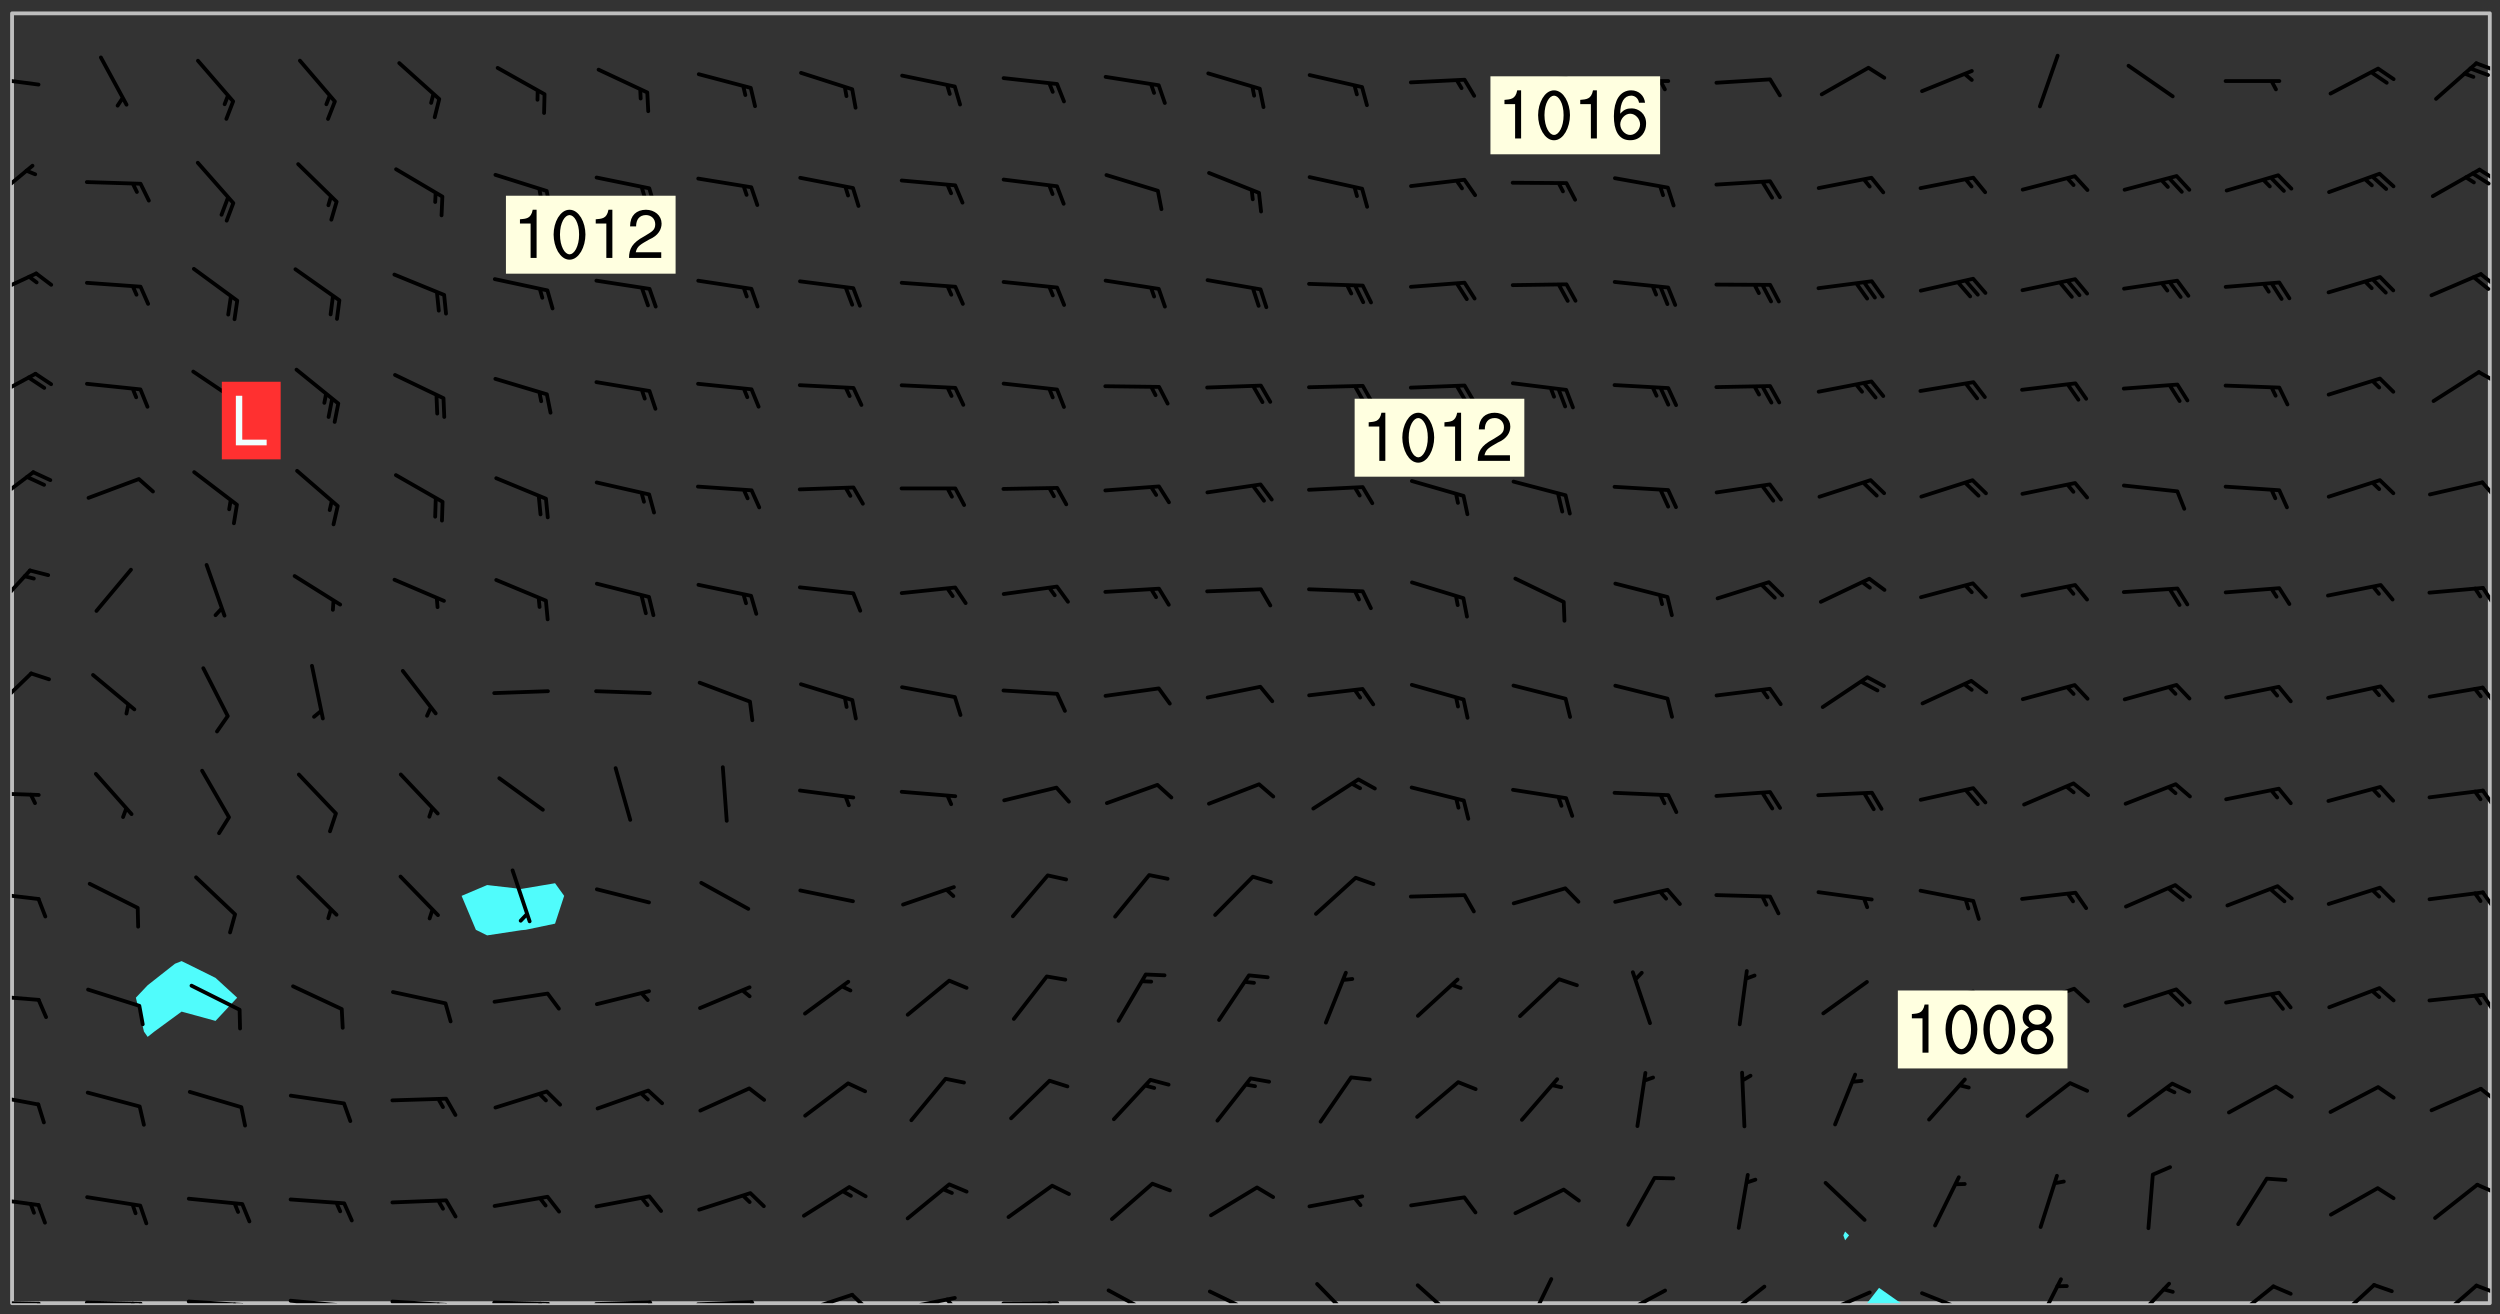<svg xmlns="http://www.w3.org/2000/svg" role="img" xmlns:xlink="http://www.w3.org/1999/xlink" viewBox="142.45 309.95 326.84 171.84"><rect x="142.45" y="309.95" width="326.84" height="171.84" fill="#333333" stroke="none"/><defs><clipPath id="a"><path d="M144 311.672h1v168.656h-1zm0 0"/></clipPath><clipPath id="b"><path d="M144 311.672h324v168.656H144zm0 0"/></clipPath><clipPath id="c"><path d="M386 478h5v2.328h-5zm0 0"/></clipPath><clipPath id="d"><path d="M467 311.672h1v168.656h-1zm0 0"/></clipPath><clipPath id="e"><path d="M144 480h4v.328h-4zm0 0"/></clipPath><clipPath id="f"><path d="M147 480h2v.328h-2zm0 0"/></clipPath><clipPath id="g"><path d="M153 480h9v.328h-9zm0 0"/></clipPath><clipPath id="h"><path d="M160 480h3v.328h-3zm0 0"/></clipPath><clipPath id="i"><path d="M159 480h2v.328h-2zm0 0"/></clipPath><clipPath id="j"><path d="M166 479h9v1.328h-9zm0 0"/></clipPath><clipPath id="k"><path d="M173 480h3v.328h-3zm0 0"/></clipPath><clipPath id="l"><path d="M172 480h2v.328h-2zm0 0"/></clipPath><clipPath id="m"><path d="M180 479h8v1.328h-8zm0 0"/></clipPath><clipPath id="n"><path d="M187 480h2v.328h-2zm0 0"/></clipPath><clipPath id="o"><path d="M186 480h2v.328h-2zm0 0"/></clipPath><clipPath id="p"><path d="M193 479h9v1.328h-9zm0 0"/></clipPath><clipPath id="q"><path d="M200 480h3v.328h-3zm0 0"/></clipPath><clipPath id="r"><path d="M199 480h2v.328h-2zm0 0"/></clipPath><clipPath id="s"><path d="M206 479h9v1.328h-9zm0 0"/></clipPath><clipPath id="t"><path d="M213 480h3v.328h-3zm0 0"/></clipPath><clipPath id="u"><path d="M212 480h2v.328h-2zm0 0"/></clipPath><clipPath id="v"><path d="M220 479h8v1.328h-8zm0 0"/></clipPath><clipPath id="w"><path d="M227 479h2v1.328h-2zm0 0"/></clipPath><clipPath id="x"><path d="M233 479h8v1.328h-8zm0 0"/></clipPath><clipPath id="y"><path d="M240 479h3v1.328h-3zm0 0"/></clipPath><clipPath id="z"><path d="M246 478h9v2.328h-9zm0 0"/></clipPath><clipPath id="A"><path d="M253 478h3v2.328h-3zm0 0"/></clipPath><clipPath id="B"><path d="M260 479h8v1.328h-8zm0 0"/></clipPath><clipPath id="C"><path d="M266 479h2v1.328h-2zm0 0"/></clipPath><clipPath id="D"><path d="M273 480h8v.328h-8zm0 0"/></clipPath><clipPath id="E"><path d="M279 480h2v.328h-2zm0 0"/></clipPath><clipPath id="F"><path d="M287 478h7v2.328h-7zm0 0"/></clipPath><clipPath id="G"><path d="M300 478h8v2.328h-8zm0 0"/></clipPath><clipPath id="H"><path d="M314 477h6v3.328h-6zm0 0"/></clipPath><clipPath id="I"><path d="M327 477h7v3.328h-7zm0 0"/></clipPath><clipPath id="J"><path d="M341 476h5v4.328h-5zm0 0"/></clipPath><clipPath id="K"><path d="M353 478h8v2.328h-8zm0 0"/></clipPath><clipPath id="L"><path d="M367 477h7v3.328h-7zm0 0"/></clipPath><clipPath id="M"><path d="M380 478h8v2.328h-8zm0 0"/></clipPath><clipPath id="N"><path d="M393 478h8v2.328h-8zm0 0"/></clipPath><clipPath id="O"><path d="M408 476h5v4.328h-5zm0 0"/></clipPath><clipPath id="P"><path d="M420 477h7v3.328h-7zm0 0"/></clipPath><clipPath id="Q"><path d="M433 477h7v3.328h-7zm0 0"/></clipPath><clipPath id="R"><path d="M447 477h7v3.328h-7zm0 0"/></clipPath><clipPath id="S"><path d="M460 477h7v3.328h-7zm0 0"/></clipPath><clipPath id="T"><path d="M465 477h3v3h-3zm0 0"/></clipPath><clipPath id="U"><path d="M144 466h4v2h-4zm0 0"/></clipPath><clipPath id="V"><path d="M466 464h2v3h-2zm0 0"/></clipPath><clipPath id="W"><path d="M144 452h4v3h-4zm0 0"/></clipPath><clipPath id="X"><path d="M466 452h2v3h-2zm0 0"/></clipPath><clipPath id="Y"><path d="M144 439h4v2h-4zm0 0"/></clipPath><clipPath id="Z"><path d="M466 439h2v4h-2zm0 0"/></clipPath><clipPath id="aa"><path d="M144 426h4v2h-4zm0 0"/></clipPath><clipPath id="ab"><path d="M466 426h2v3h-2zm0 0"/></clipPath><clipPath id="ac"><path d="M144 413h4v2h-4zm0 0"/></clipPath><clipPath id="ad"><path d="M466 413h2v3h-2zm0 0"/></clipPath><clipPath id="ae"><path d="M144 397h3v7h-3zm0 0"/></clipPath><clipPath id="af"><path d="M466 399h2v4h-2zm0 0"/></clipPath><clipPath id="ag"><path d="M144 384h3v6h-3zm0 0"/></clipPath><clipPath id="ah"><path d="M466 386h2v4h-2zm0 0"/></clipPath><clipPath id="ai"><path d="M144 371h4v6h-4zm0 0"/></clipPath><clipPath id="aj"><path d="M466 372h2v4h-2zm0 0"/></clipPath><clipPath id="ak"><path d="M144 358h4v5h-4zm0 0"/></clipPath><clipPath id="al"><path d="M466 358h2v3h-2zm0 0"/></clipPath><clipPath id="am"><path d="M144 345h4v4h-4zm0 0"/></clipPath><clipPath id="an"><path d="M466 345h2v3h-2zm0 0"/></clipPath><clipPath id="ao"><path d="M465 345h3v3h-3zm0 0"/></clipPath><clipPath id="ap"><path d="M144 331h3v6h-3zm0 0"/></clipPath><clipPath id="aq"><path d="M466 331h2v3h-2zm0 0"/></clipPath><clipPath id="ar"><path d="M465 332h3v3h-3zm0 0"/></clipPath><clipPath id="as"><path d="M144 319h4v3h-4zm0 0"/></clipPath><clipPath id="at"><path d="M465 317h3v3h-3zm0 0"/></clipPath><g id="au" clip-path="url(#clip1)"><path fill="#fff" fill-opacity="0" fill-rule="evenodd" d="M0 0h1000v1000H0zm0 0"/><path fill="#d3d3d3" fill-opacity="0" fill-rule="evenodd" d="M162.152 355.867l-.234.293.059.234.117.172.176.234.293.348.113.059.117-.172.059-.234.176-.176.465-.176h.699l.234.293.289.816.059.176.176.23.352.234.699.699.172.176.234.348.234.41.289.582.41.465.23.234.234.176.117.23.176.293.172 1.164v.234l.059.289.059.117.117.117.348.41.117.172.176.176.176.234.117.172.172.352.059.234.234.406.234-.059-.176.176-.059.93h-.582l-.234-.113-.348.113-.117.117-.059.293-.059.176-.117.172-.465.293-.059.234-.059.113v.645l.059.172v.41l.059.059v.406l.059.406.117.176.059.059.23.641-.059.293v.699l-.059.582v.234l-.059.23-.055.352v1.922l.055.117h.426l-.367.117-.023.352.891 1.168 1.742.539 1.34.359v.539l.09.809.535.715 1.52.27.891-.086.09 1.164.535.18 1.16-.18 2.055-.984 1.16-.363 1.879-.176 1.695-.18-.18.719-1.516.086-1.25.09-.805.27-1.074.809.27.719.535.898-.18.625-.266.809.266 1.078.625.898.805.18 1.25-.18-.266.723.098.504.055.293v.172l.059.293v.406l.176.117.352.117h.406l.293-.176.113-.117.059-.117.117-.23.059-.176.352-.465.23-.176.176-.059.176.059.059.176.117.988.055.469.059.172.117.234.176.059.816.059h.289l.117.234.059.406.059.352v1.105l.117.293.117.348.289.699.176.352.582.754.352.176.172.059.469.234.641.465.348.234.293.176.293.055.23.062.816.348.293.176.113.172.352.352.117.176.523.641v.289l.059.352v.348l.059.352.059.289.117.059.172.059h.176l.582.234.176.117.176.289.176.234.113.234.293.23.117.117v.41l.059.055.289.234.234.117.059.117.117.172.059.117.23.234.059.176.234.059.117.059-.117.113-.059.117v.117l-.117.293-.117.289v.582l.176.117.117.059.059.117.117.117.113.059.176.348.059.352.059.406v.176l-.059.176-.117.699v.172l.117.176.293.293h.406l.176.117.117.172.117.293v.234h-.527l-.23-.234h-.234l-.176.059-.059.699.059.348.117.176.176.41.117.23.289.469.176.055h.523l.234.059.758.641.059.293v.234l.059.059.23.348v.352l-.117.172v.293l.293.289.293.176.172.059.293.176.293.117.582.406.289.234.293.176.219.16.016.012.23.176.641.523.176.234.117.176.176.176.113.172v.641l.117.176.469.117.582.117.234.059.23.113.293.117.113.059.586.352.289.172.176.062.176.055.176.059.699.352.289.176.234.055.289.176.234.117.641.406.293.117.172.059.234.059.41.059.23.059.234.117.059.172-.41.176.469.059.059.293.113.234.176.055.234.059.176.059.406.117.641.234.117.172.059.234v.176l-.059.117-.059.406.234.234.117.059.348.117.641.23.176.117.289.117.176.176.234.465.582 1.105.176.176.348.176.176.117.352.117 1.047.523.234.059.465.113.293.059.465.176.758.582.234.234.348.465.176.176.289.234.816.699.293.176.289.289.293.176.293.289.695.641.176.176.293.234.289.234.469.289.641.582.348.234.234.293.348.348.352.465.934.992.348.406.117.176.234.059.113.117.645.176.23.113.234.059.293.176.23.117.934.699.406.406.234.176.406.176.234.117.816.348.348.234.234.117.293.289.23.117.758.352.352.172.23.059.293.117.234.059.871.176h.816l.469.23.172.059.875.699.465.117.293.059.176.059.23.059.469.059.348.059.352.059.406.059h.293l.172.059v.23l.176.176h.293l.348.059.352.059.699.117h.641l.465-.234.293-.176.172-.117.41-.172.289-.176.934-.465.469-.293.523-.293.465-.172.465-.176 1.051-.465.289-.117.41-.117.289-.117.527-.176 1.516-.699.582-.348.289-.059.293-.059.348-.117.875-.23.352-.117h.113l.234-.059.875-.234.234-.059h.812l.352-.059.816-.117.172-.059.352-.055.293-.059.23-.059.816-.176.176-.059h.348l.234-.059.465-.117.758-.172.234-.059h.348l.41-.117.289-.059 1.285-.059h.289l.41-.059.23-.059h.176l.875-.117h.406l.41-.117h.348l.352-.113.871-.059h1.75l1.047.289.41.117.289.117.352.117.289.117 1.051.172.289.059h.293l.293.059.172.059.41.059.172.059.117.059h.117l.117.059.352.059h.113l.41.066 1.922.395 1.926.395 1.52.449 1.695.719 2.145.805 1.605-.719 1.43-.805 1.16-1.078 1.25-.449 3.035-.719 1.875-.359 2.145-1.348 2.234-1.254 2.5-1.258 1.695-.449 1.785-.18 1.16-.27.625.539 1.34-.27.715-.988.984-1.344.445-.18.805-.359 1.875-.539 1.785-.449 1.25-.27 1.16-.09 1.699-.09 1.961-.27 1.25-.09h.539l.625-.09h.891l2.145-.18 2.41-.18 2.59-.09 1.695.18 1.609.09 1.43.359 1.16.719 1.875.988 1.16 1.527.266.715.629.09.355.898.535.539.535 1.527 1.074.359h.535l-.805.535.09 1.707.715 2.695.891.805.895.988.715 1.258 1.785.539 1.52-.18.355 1.344 1.609-.805.98-.539.27.27.316-.215.219-.145.801.449.449-.359h.355l.535-.27.539-.719.535-.27.625-.988 1.16.449.84.371 1.395.617 1.695-.18h1.605l1.785.09.18-1.707.535-1.344.805.27.492.848.402.406-.09.539v.359l.715.449.711-.27h1.43l.359.988.445 1.258.715 1.344 1.25.629 1.695.629.715-.18.18-.539.98-.09.449.359.086 1.258-.266.629-.535.18v.539l.715.984.266.539.984.988.801 1.078-.266.359-.09.898-.625 2.332-.355 2.066-.09 1.793-.18.719-.09.539v1.438l-.98 1.883-.359 1.707-.535.898-.805 1.168-.266.539 2.055 1.254.086.359-.355.539-.09-.18v.809l.09 1.438-.445.715-1.074.094-.266.715.535.898.805.719 1.16.809 1.34.27.445.359-.355.449-1.789-.09-1.25-.449-.715-.719-.625-.09-.176 3.59-.188 1.309h89.359V311.703h-55.27v49.082l.762.125 3.289.543 2.023 2.836v2.754l2.352.332 2.348.332h4.051l-1.379 4.16-2.023.707-2.023.703-.543.344-2.594 1.617-.188.117-2.023-2.078-.73-2.742-2.672-2.078-1.375-3.5-.066-.082-1.957-2.672 2.75-1.418v-49.082H294.422v91.414l.117.031.133.012.074.074.105.047.09.059.086.059.09.059.297.297.059.09.031.117.027.117.016.137-.031.117-.059.09-.059.086-.043.105-.047.102-.027.121v.145l.176.27.148.148.074.086.074.074.043.105.062.09.059.086.043.105.059.09.047.102.043.105.059.086.117.18.074.074.062.086.059.09.043.105.059.09.059.086.062.09.059.09.043.102.117.18.074.074.059.086.074.074.09.059.105.047h.148l.133-.016.133.016.102-.047.074-.074.047-.102-.016-.133v-.148l-.047-.105-.027-.117-.047-.102-.027-.121-.043-.102-.062-.09-.043-.102-.043-.105-.031-.117-.016-.133-.012-.137.086-.059.059-.086.121-.031.043.105.016.133v.117l.059.102.059.09.09.059.148.148.059.09.043.105-.012.102.086.059.105.047.086.059.09.059.074.074-.117.027-.105.047-.086.059-.074.074-.059.09-.062.086-.027.121-.047.102-.043.105-.031.117-.012.133-.016.133v.148l.027.117.047.105.043.102.059.09.074.074.09.059.074.074.09.059.059.09.043.105.047.102.117.031.133.016h.148l.117-.031.105.043.043.105.047.102.027.121L299.5 410l.027.117.031.121.027.117.105.043.102.047.133-.016.148.148.062.086.074.074.07.074.09.062.105.043.102.043.117.031.137.016.117-.031.074-.074.027-.117-.012-.133-.031-.121-.027-.117.043-.105h.117l.09.062.117.027h.148l.133.016h.148l.133.016.133-.016h.148l.133-.016.133-.012.137.012.117-.027.133-.016.191-.059-.059.176-.016.133-.027.121-.016.133-.059.086-.133.016-.105.047-.105.043-.117.031-.117.027-.266.031h-.148l-.133.016-.074.074.059.086.148.148.117.18.074.07.09.062.09.059.086.059.09.059.102.043.105.062.105.043.086.059.105.047.102.043.18.117.059.09-.043.102-.047.105.016.133.223.223.059.09.043.102.031.121.043.102.016.133.031.117.012.137.031.117.148.148.102.043.105.043.117.031.133.016.137.016h.117l.117-.031.09-.059.043-.105.047-.102.043-.105.031-.117.012-.133v-.148l-.012-.133-.016-.133-.031-.117-.043-.105-.047-.105-.043-.102-.043-.105-.016-.133.016-.133.027-.117.031-.117.027-.121.047-.102.09-.059.086-.062.074-.074.09-.059.223-.223.059-.086.074-.074.117-.18.059-.086v-.148l-.074-.074-.102-.047-.105-.043-.102-.043-.059-.09-.047-.105-.027-.117.09-.059.117-.031.102-.043.18-.117.148-.148.012-.133-.012-.105-.09-.059-.133.016h-.148l-.133.016-.133-.016-.121-.031-.086-.059-.074-.074-.059-.09-.062-.086-.117-.18-.059-.086.031-.121.086-.059.121-.031.059-.086v-.121l-.031-.117-.059-.09-.059-.086-.047-.105-.027-.117-.016-.133.059-.09.074-.074.09-.059.117-.18.074-.074.059-.086.148-.148.121-.031.133-.016.133.016.074.074.043.105.016.133-.031.117-.117.031-.133.012-.148.148-.043.105-.047.102-.027.121-.031.117v.148l.031.117.043.105.059.09.074.07.074.074.117.031.121.027.117-.027.133-.016h.117l.09.059.074.074.047.105.059.086.102.047.133.016.105.043.086.059-.012.105-.074.074-.18.117-.059.09-.09.059-.07.074-.074.074-.062.09-.027.117-.016.133.016.133-.016.133v.148l.016.133.027.117.031.121.074.074.09.059.086.059.09.059.117.031v.086l-.102.047-.09.059-.266.031-.117.027h-.148l-.105.043-.102.047-.059.09-.062.234-.012.133-.031.121-.016.133v.293l-.012.133.012.137.016.133.133.016.133.012.121.031.086.059.074.074.047.105.043.102.016.133v.445l-.016.133v.445l.031.266.027.117.016.133.031.117.086.211.031.266v.148l-.031.117-.027.117-.031.121-.027.117-.031.117-.031.121-.012.133-.016.133.09.059.117-.031.102.016.047.105-.031.266v.441l-.043.105-.047.105-.043.102-.043.105-.059.086-.031.121-.043.117-.031.117-.016.133.016.133.059.09.105.047.086.059.059.086-.012.137-.031.117-.043.102v.445l-.016.133v.148l-.031.117-.043.105-.027.117-.047.105-.043.102-.031.121-.027.117-.031.133-.031.117-.027.117-.043.105-.031.117-.031.121-.012.133-.016.133v.297l.027.117v.148l.047.398.027.117.059.09.121.031h.148l.133-.016.059.09v.117l-.059.09-.09.059-.102.043-.105.047-.09.059-.086.059-.137.016-.117-.031-.133-.016-.102.047-.062.086-.012.137-.016.133-.031.117-.027.117-.016.133-.031.121v.297l.016.133.031.117v.148l.012.133v.148l-.027.117-.047.102-.027.121-.031.117-.059.09-.074.074-.102.043-.105.047-.117.027-.121.031-.102-.047.059-.086.105-.047.027-.117.031-.117.027-.121.031-.117v-.148l.016-.133-.031-.117-.043-.105-.105.016-.074.074-.102.043-.09.062-.074.074-.043.102-.016.133-.031.117L304.25 426l-.031.117-.027.117-.031.121-.027.117-.031.117-.043.105-.09.059h-.09l-.117-.031-.031-.086.016-.137-.031-.117v-.148l-.012-.133v-.148l-.062-.234-.027-.121-.043-.102-.047-.105-.059-.086-.059-.09-.043-.105-.062-.086-.148-.148-.07-.074-.105-.047-.105-.043-.102-.043-.297-.297-.09-.074-.086-.059-.105-.043-.09-.062-.086-.059-.105-.043-.09-.059-.086-.062-.074-.07-.105-.047-.086-.059-.105-.043-.09-.062-.102-.043-.105-.043-.086-.059-.105-.047-.105-.043-.102-.047-.09-.059-.102-.043-.105-.043-.09-.062-.117-.027-.133-.016-.133.016H299.75l-.133.016-.117-.031-.09-.059-.074-.074-.09-.059-.102-.047h-.148l-.121-.027-.102-.043-.074-.074-.117-.18-.09-.059-.102-.043-.09-.062-.105-.043-.09-.059-.086-.059-.105-.047-.059-.086-.059-.09-.043-.105-.047-.102-.074-.074-.086-.059-.074-.074-.09-.059-.223-.223-.043-.105-.031-.266.105-.043h.145l.105.043.074.074.09.059.086.059.105.047.09.059.148.148.07.074.148.148.062.086.074.074.086.059.074.074.09.062.09.059.086.059.27.176.102.047.105.043.102.043.047-.074.059-.086.074-.074.07-.074.105.043.074.074.059.09.043.102.047.105.043.105.121.027.117-.027.074-.09.043-.105.059-.09.074-.074.105-.043.117-.027.133.012.09.059.148.148.059.09.043.105.047.102.043.105.043.102.105.047.105.043.133.016.086-.059.059-.09.074-.074.105-.043.117.027.105.047.102.043.105.043.102.047.18.117v.117l-.016.133.016.133.016.137.059.086.102.047.121.027.117.031h.148l.117-.031.059-.09.18-.117.059-.09.074-.074.059-.086.117-.18.18-.117.117.031.09.059.043.074-.016.133v.117l.09.059h.148l.133-.016.133-.012.266-.031.105-.043.117-.031.121-.027.074-.074.07-.074.062-.09-.016-.105-.047-.102-.102-.043-.105-.016-.117.027-.266.031h-.148l-.074-.074-.09-.059-.117-.031-.117-.027-.133-.016h-.148l-.133.016h-.297l-.105-.047-.148-.148-.043-.102-.059-.09.223-.223.086-.059.105-.043.117-.031.133-.016.133.016.137.016.102.043.133-.012.09-.062.102-.043.062-.09-.047-.102-.09-.059-.117-.031-.102-.043-.059-.09-.062-.09v-.117l.016-.133.105-.047.074-.07v-.121l-.09-.059-.031-.117.09-.059.074-.074.043-.105.059-.09.047-.102.016-.133v-.148l-.047-.105-.043-.102-.09-.059-.133-.016-.102-.043-.137-.016-.117-.031h-.445l-.133-.016-.133-.012-.133-.016-.117-.031h-.148l-.133-.016-.133-.012-.266-.031-.121-.043-.086-.059-.074-.074v-.148l.012-.133.105-.047.102-.043.133-.016h.152l.133-.016h.293l.121.031.102.043.09.059.234.062.121-.047.09-.059.102-.043.133-.016.105.043.102.047.133.012.121-.027h.145l.121-.031.117-.027.105-.047.074-.074.086-.059.148-.148.059-.086.047-.105.027-.117.016-.105-.102-.043-.09-.059-.117-.031-.105-.043-.09-.062-.074-.086-.074-.074-.102-.043-.105-.047-.102-.043-.059-.09-.047-.102-.086-.211-.062-.086-.059-.09-.074-.074-.086-.059h-.27l-.117.031-.09.059-.102.043-.133.016-.105-.016-.027-.117-.062-.09-.117-.031-.102-.043-.148-.148-.031-.117-.016-.105.074-.074.18-.117.117-.027.117-.031.137.016.102.043.105.043.102.047.105.043.117.031.133.016.117.027.133.016.105-.016.09-.059-.074-.074-.105-.043-.074-.074-.074-.09-.148-.148-.086-.059-.09-.059-.074-.074-.09-.059-.102-.047-.121-.027-.102-.047-.105-.043-.117-.031-.102-.043-.121-.031h-.148l-.117.031-.105.043-.086.062-.18.117-.086.059-.09.059-.105.047-.086.059-.105.043-.102.043-.105.047-.074.074-.059.09-.059.086-.047.105-.059.086-.074.074-.133-.012-.117-.031h-.117l-.074.074-.09.059-.074.074-.09.059-.086.059-.105.047-.102.043-.137.016-.102-.043-.148-.148-.105-.047h-.086l-.105.047-.102.043-.121.031-.117-.031-.074-.074v-.117l.031-.121.074-.07.059-.09.074-.074.117-.031.105-.043h.293l.133-.016.137-.016.102-.043.09-.059.102-.047.09-.059.133-.012.09.059.133.012.09-.059.086-.059.105-.043.09-.059.086-.062.09-.059.148-.148.059-.086.059-.09.105-.043.133-.016.117.027.121.031.059-.059.059-.09.031-.266.027-.117.105.012.133.016.102-.043.09-.059.059-.09.074-.074.059-.09.047-.102.012-.133-.012-.133-.047-.105-.148-.148-.059-.09-.059-.086-.043-.105v-.445l.016-.133v-.148l.012-.133-.059-.059-.09.059-.102-.043-.18-.117-.086-.059-.062-.09-.059-.09-.074-.074-.086-.059-.121.031-.102.012-.105.047-.086.059-.105.043-.148.148-.09.059-.086.059-.09.062-.105.043-.133.016v-.121l.105-.043.117-.031.074-.07.043-.105v-.148l-.027-.117-.148-.148-.133-.016h-.148l-.117.031-.105.043-.102.043-.09.062-.117.027-.074-.074.012-.133-.043-.102-.043-.105-.09-.059-.117.027-.121.031-.117.031-.102.043-.121.031-.102.043-.105.043-.09.059-.102.016v-.117l.016-.133-.059-.09-.074.043-.148.148-.059.09-.074.074-.047.105-.043.102-.074.074-.059.09-.074.074-.059.086-.074.074-.09.062-.074.07-.074.074-.102.016-.133.016-.105-.043v-.121l.148-.148.043-.102.059-.09.047-.102.043-.105.059-.09.031-.117.043-.102.031-.121.027-.117.047-.105.043-.102.043-.105.074-.07.09-.062.09-.059.102-.043h.297l.266-.031.105-.043-.074-.074-.117-.031-.105-.043-.09-.059-.102-.047-.09-.059-.102-.043-.105-.043-.09-.062-.086-.059-.105-.043-.102-.043-.121-.031-.117-.031-.102-.043L297.5 410.25l-.102-.043-.09-.059-.043-.105-.016-.133.102-.043.133-.016.137.016.133-.016.102-.043.059-.09.016-.105-.09-.059-.074-.074-.102-.043-.09-.059-.148-.148-.043-.105-.016-.133v-.293l-.059-.09-.09-.059-.074-.074-.043-.105-.031-.117-.059-.09-.074-.074-.117-.027-.074-.074-.09-.059-.09-.062-.086-.059-.074-.074-.059-.086-.047-.105-.086-.059-.148-.148-.195-.059-.133.016-.102.043-.074.074-.047.102-.043.105-.059.09-.059.086-.297.297-.09.059h-.086l-.062-.086-.043-.105.031-.117.059-.09.027-.117-.012-.133-.09-.062-.105.047-.117.027-.117.031-.27.176-.102.047-.117.027-.105.047-.09.059-.102.043-.059-.086-.047-.105.016-.133.047-.105.07-.074.074-.07.059-.09v-.148l-.043-.105h-.238l-.102.047-.031.117-.027.117-.031.121-.074.043-.133.016-.074-.047-.043-.102-.043-.105-.047-.102-.043-.105-.121.031-.102.043-.133.016-.117.031-.105.043-.09.059-.102.047-.121.027-.133.016-.102-.043-.059-.09-.047-.105-.043-.102-.043-.105v-.117l.059-.09.086-.059.18-.117.102-.047.105-.043.105-.059.102-.043.09-.062.102-.043.105-.059.102-.047.09-.059.105-.043.102-.043.09-.062.102-.043.137-.016.117.031.102.043.121.031.102.043.105.047.102.043.105.043.102.047.105.043.102.043.105.047.086.059.105.043.117.031.105.043.102.047.09.059.105.043.102.043.105.047.117.027.102.047.121.027h.148l.086-.059.016-.102.059-.09-.027-.117-.074-.074-.117-.18-.074-.074-.09-.074-.18-.117-.086-.059-.105-.043-.102-.047-.27-.176-.059-.09-.074-.074-.059-.09-.043-.102-.031-.117-.016-.137v-.562l-.012-.133-.016-.133-.031-.117-.016-.133-.012-.133-.031-.121-.223-.223-.059-.086-.016-.105.031-.117.133-.016v-91.414H172.992v1.453l-.059.234-.352 1.051-.172.523-.117.348-.176.41-.117.172-.234.293-.23.059h-.352l-.117.059-.23.406v.293l.117.176.23.23.117.234.641.758.293.465.176.234.23.352.234.348.641.816.176.465.172.41.117.695.176.469.117 1.398.059.465v.875l.117 1.047v4.781l-.059.465-.352 1.281-.176.523-.113.41-.352.93L172.934 336l-.234.582-.117.176-.172.348-.176.406-.352.816-.059.293-.113.293-.117.289-.059.176-.117.875-.059.406-.059.117-.059.176-.059.172-.23.527-.117.172v.234l-.117.234-.059.172-.176.586v.289l-.059.176v.293l-.059.113-.059.527v.172l-.055.234v2.621l-.176.816-.117.176-.176.234-.117.172-.113.234-.586.934-.23.289-.293.465-.176.234-.289.352-.352.699-.113.23-.176.41-.176.23-.406.527-.816.699-.293.172-.289.234-.176.117-.176.176-.523.406-.527.176-.172.176-.234.055-.641.176h-.758m12.211 31.023l-1.074.449.359.895 1.25-.715.445-.539-.98-.09"/><path fill="#d3d3d3" fill-opacity="0" fill-rule="evenodd" d="M201.508 416.598h-.895l.449.629.98.359.805-.09.445-.988-.176.09-.715-.355-.895.355m154.621 59.07l-.059-.523v-.293l.113-.293.059-.23.469-.469h.113l.117-.113.117-.059h.176l.234-.059h.348l.234.059.117.059.23.172.059.176.117.582v.293l-.117.176-.172.289-.176.176-.527.523-.23.234-.117.059h-.176l-.117-.059-.406-.293-.176-.117-.117-.059-.059-.113-.055-.117m6.641-10.957l-.059-.172v-1.109l.059-.172.176-.059.172-.059h.176l.234-.059.117.059.059.699-.059.172-.117.176-.117.059-.234.523-.113.059h-.234l-.059-.117m9.613-14.391l-.117-.176v-.699l.293-.875.117-.172.176-.352.113-.23.117-.293.352-.758.117-.23.172-.234h.176l.117-.059h.641l.117.059.234.234.172.113.352.293.117.117.113.176v.113l.117.059.117.117v.699l-.059.176v.23l-.059.176-.348 1.051-.117.23-.117.234-.117.059-.23.234-.641.289h-.875l-.41-.117-.641-.465"/><path fill="none" stroke="#bebebe" stroke-linecap="round" stroke-linejoin="round" stroke-miterlimit="10" stroke-width=".5" d="M467.957 311.695H144.027v168.625h323.93v-168.625"/><g clip-path="url(#a)"><path fill="#fff" fill-opacity="0" fill-rule="evenodd" d="M144 475.891v4.438h.004H144V311.672h.004H144v164.219"/></g><g clip-path="url(#b)"><path fill="#fff" fill-opacity="0" fill-rule="evenodd" d="M144.004 480.328V311.672h22.188v123.93l-.867.344-3.57 2.812-1.539 1.625 1.059 4.438.48.688.867-.688 3.57-2.617 4.438 1.215 2.828-3.035-2.828-2.59-3.727-1.848-.711-.344V311.672h48.824v113.746l-4.441.75-4.438-.512-3.34 1.414 1.867 4.438 1.473.73 4.438-.676.605-.055 3.836-.805 1.191-3.633-1.191-1.652v-113.746h168.656v159.281l-.234.5.234.645.52-.645-.52-.5V311.672h84.324v168.656h-77.035l-2.852-2.008-1.566 2.008H144.004"/></g><path fill="#50fcfc" fill-rule="evenodd" d="M161.273 444.82l-1.059-4.438 1.539-1.625 3.57-2.812.867-.344.711.344 3.727 1.848 2.828 2.59-2.828 3.035-4.438-1.215-3.57 2.617-.867.688-.48-.688m43.391-13.312l-1.867-4.438 3.34-1.414 4.438.512 4.441-.75 1.191 1.652-1.191 3.633-3.836.805-.605.055-4.438.676-1.473-.73m179.008 40.59l-.234-.645.234-.5.52.5-.52.645"/><g clip-path="url(#c)"><path fill="#50fcfc" fill-rule="evenodd" d="M386.543 480.328l1.566-2.008 2.852 2.008h-4.418"/></g><g clip-path="url(#d)"><path fill="#fff" fill-opacity="0" fill-rule="evenodd" d="M467.996 480.328H468V311.672h-.004H468v168.656h-.004"/></g><g clip-path="url(#e)"><path fill="none" stroke="#000" stroke-linecap="round" stroke-linejoin="round" stroke-miterlimit="10" stroke-width=".5" d="M147.512 480.398l-7.023-.137"/></g><g clip-path="url(#f)"><path fill="none" stroke="#000" stroke-linecap="round" stroke-linejoin="round" stroke-miterlimit="10" stroke-width=".5" d="M147.512 480.398l1.109 2.188"/></g><g clip-path="url(#g)"><path fill="none" stroke="#000" stroke-linecap="round" stroke-linejoin="round" stroke-miterlimit="10" stroke-width=".5" d="M160.828 480.406l-7.027-.156"/></g><g clip-path="url(#h)"><path fill="none" stroke="#000" stroke-linecap="round" stroke-linejoin="round" stroke-miterlimit="10" stroke-width=".5" d="M160.828 480.406l1.102 2.191"/></g><g clip-path="url(#i)"><path fill="none" stroke="#000" stroke-linecap="round" stroke-linejoin="round" stroke-miterlimit="10" stroke-width=".5" d="M159.805 480.383l.551 1.098"/></g><g clip-path="url(#j)"><path fill="none" stroke="#000" stroke-linecap="round" stroke-linejoin="round" stroke-miterlimit="10" stroke-width=".5" d="M174.137 480.551l-7.012-.445"/></g><g clip-path="url(#k)"><path fill="none" stroke="#000" stroke-linecap="round" stroke-linejoin="round" stroke-miterlimit="10" stroke-width=".5" d="M174.137 480.551l1.012 2.234"/></g><g clip-path="url(#l)"><path fill="none" stroke="#000" stroke-linecap="round" stroke-linejoin="round" stroke-miterlimit="10" stroke-width=".5" d="M173.117 480.484l.504 1.117"/></g><g clip-path="url(#m)"><path fill="none" stroke="#000" stroke-linecap="round" stroke-linejoin="round" stroke-miterlimit="10" stroke-width=".5" d="M187.445 480.656l-7-.656"/></g><g clip-path="url(#n)"><path fill="none" stroke="#000" stroke-linecap="round" stroke-linejoin="round" stroke-miterlimit="10" stroke-width=".5" d="M187.445 480.656l.945 2.266"/></g><g clip-path="url(#o)"><path fill="none" stroke="#000" stroke-linecap="round" stroke-linejoin="round" stroke-miterlimit="10" stroke-width=".5" d="M186.426 480.562l.473 1.129"/></g><g clip-path="url(#p)"><path fill="none" stroke="#000" stroke-linecap="round" stroke-linejoin="round" stroke-miterlimit="10" stroke-width=".5" d="M200.766 480.547l-7.012-.438"/></g><g clip-path="url(#q)"><path fill="none" stroke="#000" stroke-linecap="round" stroke-linejoin="round" stroke-miterlimit="10" stroke-width=".5" d="M200.766 480.547l1.016 2.234"/></g><g clip-path="url(#r)"><path fill="none" stroke="#000" stroke-linecap="round" stroke-linejoin="round" stroke-miterlimit="10" stroke-width=".5" d="M199.746 480.484l.508 1.117"/></g><g clip-path="url(#s)"><path fill="none" stroke="#000" stroke-linecap="round" stroke-linejoin="round" stroke-miterlimit="10" stroke-width=".5" d="M214.086 480.418l-7.023-.18"/></g><g clip-path="url(#t)"><path fill="none" stroke="#000" stroke-linecap="round" stroke-linejoin="round" stroke-miterlimit="10" stroke-width=".5" d="M214.086 480.418l1.098 2.195"/></g><g clip-path="url(#u)"><path fill="none" stroke="#000" stroke-linecap="round" stroke-linejoin="round" stroke-miterlimit="10" stroke-width=".5" d="M213.066 480.391l.547 1.098"/></g><g clip-path="url(#v)"><path fill="none" stroke="#000" stroke-linecap="round" stroke-linejoin="round" stroke-miterlimit="10" stroke-width=".5" d="M227.402 480.223l-7.023.215"/></g><g clip-path="url(#w)"><path fill="none" stroke="#000" stroke-linecap="round" stroke-linejoin="round" stroke-miterlimit="10" stroke-width=".5" d="M227.402 480.223l1.219 2.129"/></g><g clip-path="url(#x)"><path fill="none" stroke="#000" stroke-linecap="round" stroke-linejoin="round" stroke-miterlimit="10" stroke-width=".5" d="M240.715 480.188l-7.02.281"/></g><g clip-path="url(#y)"><path fill="none" stroke="#000" stroke-linecap="round" stroke-linejoin="round" stroke-miterlimit="10" stroke-width=".5" d="M240.715 480.188l1.238 2.117"/></g><g clip-path="url(#z)"><path fill="none" stroke="#000" stroke-linecap="round" stroke-linejoin="round" stroke-miterlimit="10" stroke-width=".5" d="M253.855 479.227l-6.672 2.207"/></g><g clip-path="url(#A)"><path fill="none" stroke="#000" stroke-linecap="round" stroke-linejoin="round" stroke-miterlimit="10" stroke-width=".5" d="M253.855 479.227l1.773 1.695"/></g><g clip-path="url(#B)"><path fill="none" stroke="#000" stroke-linecap="round" stroke-linejoin="round" stroke-miterlimit="10" stroke-width=".5" d="M267.281 479.637l-6.891 1.383"/></g><g clip-path="url(#C)"><path fill="none" stroke="#000" stroke-linecap="round" stroke-linejoin="round" stroke-miterlimit="10" stroke-width=".5" d="M266.277 479.84l.777.949"/></g><g clip-path="url(#D)"><path fill="none" stroke="#000" stroke-linecap="round" stroke-linejoin="round" stroke-miterlimit="10" stroke-width=".5" d="M280.664 480.305l-7.027.047"/></g><g clip-path="url(#E)"><path fill="none" stroke="#000" stroke-linecap="round" stroke-linejoin="round" stroke-miterlimit="10" stroke-width=".5" d="M279.641 480.312l.586 1.078"/></g><g clip-path="url(#F)"><path fill="none" stroke="#000" stroke-linecap="round" stroke-linejoin="round" stroke-miterlimit="10" stroke-width=".5" d="M293.551 482.008l-6.172-3.359"/></g><g clip-path="url(#G)"><path fill="none" stroke="#000" stroke-linecap="round" stroke-linejoin="round" stroke-miterlimit="10" stroke-width=".5" d="M306.941 481.863l-6.32-3.07"/></g><g clip-path="url(#H)"><path fill="none" stroke="#000" stroke-linecap="round" stroke-linejoin="round" stroke-miterlimit="10" stroke-width=".5" d="M319.547 482.848l-4.902-5.035"/></g><g clip-path="url(#I)"><path fill="none" stroke="#000" stroke-linecap="round" stroke-linejoin="round" stroke-miterlimit="10" stroke-width=".5" d="M333.023 482.676l-5.227-4.695"/></g><g clip-path="url(#J)"><path fill="none" stroke="#000" stroke-linecap="round" stroke-linejoin="round" stroke-miterlimit="10" stroke-width=".5" d="M342.191 483.488l3.07-6.32"/></g><g clip-path="url(#K)"><path fill="none" stroke="#000" stroke-linecap="round" stroke-linejoin="round" stroke-miterlimit="10" stroke-width=".5" d="M353.945 481.992l6.191-3.324"/></g><g clip-path="url(#L)"><path fill="none" stroke="#000" stroke-linecap="round" stroke-linejoin="round" stroke-miterlimit="10" stroke-width=".5" d="M367.594 482.5l5.523-4.344"/></g><g clip-path="url(#M)"><path fill="none" stroke="#000" stroke-linecap="round" stroke-linejoin="round" stroke-miterlimit="10" stroke-width=".5" d="M380.453 481.734l6.438-2.812"/></g><g clip-path="url(#N)"><path fill="none" stroke="#000" stroke-linecap="round" stroke-linejoin="round" stroke-miterlimit="10" stroke-width=".5" d="M393.727 479.016l6.52 2.629"/></g><g clip-path="url(#O)"><path fill="none" stroke="#000" stroke-linecap="round" stroke-linejoin="round" stroke-miterlimit="10" stroke-width=".5" d="M411.891 477.195l-3.18 6.266"/></g><path fill="none" stroke="#000" stroke-linecap="round" stroke-linejoin="round" stroke-miterlimit="10" stroke-width=".5" d="M411.43 478.109l1.227-.023"/><g clip-path="url(#P)"><path fill="none" stroke="#000" stroke-linecap="round" stroke-linejoin="round" stroke-miterlimit="10" stroke-width=".5" d="M426.027 477.773l-4.82 5.113"/></g><path fill="none" stroke="#000" stroke-linecap="round" stroke-linejoin="round" stroke-miterlimit="10" stroke-width=".5" d="M425.324 478.516l1.184.324"/><g clip-path="url(#Q)"><path fill="none" stroke="#000" stroke-linecap="round" stroke-linejoin="round" stroke-miterlimit="10" stroke-width=".5" d="M439.668 478.129l-5.477 4.402"/></g><path fill="none" stroke="#000" stroke-linecap="round" stroke-linejoin="round" stroke-miterlimit="10" stroke-width=".5" d="M439.668 478.129l2.258.965"/><g clip-path="url(#R)"><path fill="none" stroke="#000" stroke-linecap="round" stroke-linejoin="round" stroke-miterlimit="10" stroke-width=".5" d="M452.828 477.945l-5.164 4.766"/></g><path fill="none" stroke="#000" stroke-linecap="round" stroke-linejoin="round" stroke-miterlimit="10" stroke-width=".5" d="M452.828 477.945l2.316.812"/><g clip-path="url(#S)"><path fill="none" stroke="#000" stroke-linecap="round" stroke-linejoin="round" stroke-miterlimit="10" stroke-width=".5" d="M466.211 478.023l-5.301 4.613"/></g><g clip-path="url(#T)"><path fill="none" stroke="#000" stroke-linecap="round" stroke-linejoin="round" stroke-miterlimit="10" stroke-width=".5" d="M466.211 478.023l2.293.875"/></g><g clip-path="url(#U)"><path fill="none" stroke="#000" stroke-linecap="round" stroke-linejoin="round" stroke-miterlimit="10" stroke-width=".5" d="M147.48 467.492l-6.961-.957"/></g><path fill="none" stroke="#000" stroke-linecap="round" stroke-linejoin="round" stroke-miterlimit="10" stroke-width=".5" d="M147.48 467.492l.848 2.305m-1.859-2.441l.422 1.148m13.895-.938l-6.941-1.105m6.941 1.105l.797 2.32m-1.809-2.48l.398 1.16m13.953-1.203l-6.992-.699m6.992.699l.934 2.27m-1.949-2.371l.465 1.133m13.875-1.129l-7.008-.504m7.008.504l.992 2.242m-2.012-2.316l.496 1.121m13.844-1.438l-7.02.277m7.02-.277l1.238 2.121m-2.258-2.078l.617 1.059m13.668-1.566l-6.922 1.207m6.922-1.207l1.508 1.938m-2.512-1.762l.75.969m13.562-1.199l-6.906 1.316m6.906-1.316l1.535 1.914m-2.543-1.723l.77.957m13.441-1.57l-6.684 2.16m6.684-2.16l1.766 1.707m-2.738-1.395l.883.855m13.031-1.965l-5.938 3.754m5.938-3.754l2.133 1.215m-2.996-.668l1.066.605m12.863-1.5l-5.441 4.449m5.441-4.449l2.266.949m-3.055-.301l1.129.477m13.113-.949l-5.711 4.098m5.711-4.098l2.195 1.09m10.906-1.352l-5.289 4.621m5.289-4.621l2.293.871m11.387-.379l-6.016 3.637m6.016-3.637l2.105 1.258m11.652-.094l-6.902 1.309m5.898-1.117l.77.957m13.574-1.02l-6.949 1.051m6.949-1.051l1.461 1.969m11.535-2.984l-6.312 3.082m6.312-3.082l1.984 1.441m9.891-2.965l-3.434 6.129m3.434-6.129l2.453.055m9.738-.453l-1.188 6.926m1.016-5.918l1.164-.387m9.18.422l5.098 4.84m12.32-5.574l-3.105 6.309m2.652-5.391l1.227-.039m12.055-1.074l-2.133 6.699m1.824-5.723l1.207-.223m11.637-.906l-.574 7.004m.574-7.004l2.254-.973m12.645 1.5l-3.738 5.949m3.738-5.949l2.445.176m12.059 1.066l-6.117 3.465m6.117-3.465l2.07 1.32m10.949-1.762l-5.523 4.348"/><g clip-path="url(#V)"><path fill="none" stroke="#000" stroke-linecap="round" stroke-linejoin="round" stroke-miterlimit="10" stroke-width=".5" d="M466.324 464.84l2.242.992"/></g><g clip-path="url(#W)"><path fill="none" stroke="#000" stroke-linecap="round" stroke-linejoin="round" stroke-miterlimit="10" stroke-width=".5" d="M147.453 454.344l-6.906-1.289"/></g><path fill="none" stroke="#000" stroke-linecap="round" stroke-linejoin="round" stroke-miterlimit="10" stroke-width=".5" d="M147.453 454.344l.734 2.344m12.523-2.082l-6.789-1.812m6.789 1.812l.551 2.391M174 454.695l-6.738-1.996M174 454.695l.488 2.406m12.934-2.895l-6.953-1.016m6.953 1.016l.828 2.309m12.523-2.926l-7.023.219m7.023-.219l1.219 2.129m-2.242-2.098l.609 1.066m13.57-2.039l-6.707 2.102m6.707-2.102l1.746 1.723m-2.723-1.418l.871.863m13.379-1.289l-6.625 2.344m6.625-2.344l1.809 1.66m-2.773-1.32l.906.832m13.262-1.453l-6.402 2.902m6.402-2.902l1.941 1.5m10.98-2.16l-5.613 4.227m5.613-4.227l2.223 1.039m10.523-1.637l-4.477 5.418m4.477-5.418l2.402.492m11.188-.238l-5.027 4.914m5.027-4.914l2.336.742m10.855-.859l-4.781 5.148m4.781-5.148l2.371.629m-3.066.117l1.188.316m12.605-1.25l-4.344 5.523m4.344-5.523l2.414.434m-3.047.371l1.207.215m12.562-1.152l-3.988 5.789m3.988-5.789l2.438.281m11.566.344l-5.367 4.539m5.367-4.539l2.277.91m10.656-1.297l-4.605 5.309m3.938-4.535l1.195.273m11.008-1.867l-1.043 6.949m.891-5.938l1.156-.41m11.637-.637l.305 7.02m-.262-5.996l1.059-.625m13.68-.145l-2.625 6.516m2.242-5.57l1.223-.129m13.5-.18l-4.676 5.242m3.996-4.48l1.191.293m13.246-.582l-5.562 4.297m5.562-4.297l2.234 1.008m11.129-.941l-5.66 4.164m5.66-4.164l2.215 1.062m-3.035-.457l1.105.531m13.281-.746l-6.16 3.383m6.16-3.383l2.051 1.344m11.297-1.281l-6.227 3.258m6.227-3.258l2.023 1.387m11.402-1.16l-6.445 2.805"/><g clip-path="url(#X)"><path fill="none" stroke="#000" stroke-linecap="round" stroke-linejoin="round" stroke-miterlimit="10" stroke-width=".5" d="M466.785 452.297l1.918 1.527"/></g><g clip-path="url(#Y)"><path fill="none" stroke="#000" stroke-linecap="round" stroke-linejoin="round" stroke-miterlimit="10" stroke-width=".5" d="M147.5 440.668l-7-.57"/></g><path fill="none" stroke="#000" stroke-linecap="round" stroke-linejoin="round" stroke-miterlimit="10" stroke-width=".5" d="M147.5 440.668l.973 2.254m12.191-1.477l-6.699-2.121m6.699 2.121l.445 2.414m12.664-1.902l-6.285-3.145m6.285 3.145l.059 2.453m13.297-2.539l-6.367-2.977m6.367 2.977l.125 2.449m13.441-3.195l-6.871-1.48m6.871 1.48l.668 2.359m12.684-3.637l-6.945 1.07m6.945-1.07l1.469 1.969m11.785-2.281l-6.82 1.695m5.828-1.449l.82.914m13.316-1.668l-6.48 2.715m5.539-2.32l.949.777m12.898-1.898l-5.66 4.164m4.836-3.559l1.105.535m12.918-1.285l-5.43 4.457m5.43-4.457l2.266.941m10.488-1.488l-4.309 5.551m4.309-5.551l2.418.418m10.52-.676l-3.555 6.062m3.555-6.062l2.453.105m-2.969.777l1.227.051m12.785-.82l-3.914 5.836m3.914-5.836l2.441.25m-3.012.602l1.223.125m12.012-1.32l-2.613 6.523m2.23-5.574l1.223-.133m13.762.074l-5.184 4.746m4.43-4.055l1.156.41m12.875-1.141l-5.109 4.82m5.109-4.82l2.324.785m7.312-1.703l2.246 6.656m-1.918-5.688l.84-.891m13.734-.23l-.93 6.965m.797-5.953l1.148-.426m14.688.84l-5.703 4.109m19.59-2.848l-6.848 1.586m5.852-1.355l.805.926m13.395-1.531l-6.625 2.34m6.625-2.34l1.809 1.656m11.539-1.57l-6.688 2.164m6.688-2.164l1.762 1.707m-2.734-1.391l1.762 1.707m12.637-1.586l-6.91 1.289m6.91-1.289l1.527 1.918m-2.535-1.73l1.531 1.918m12.617-2.715l-6.562 2.508m6.562-2.508l1.852 1.613m-2.805-1.246l.926.805m13.555-.281l-6.988.727"/><g clip-path="url(#Z)"><path fill="none" stroke="#000" stroke-linecap="round" stroke-linejoin="round" stroke-miterlimit="10" stroke-width=".5" d="M467.055 440.02l1.371 2.039"/></g><path fill="none" stroke="#000" stroke-linecap="round" stroke-linejoin="round" stroke-miterlimit="10" stroke-width=".5" d="M466.039 440.125l.684 1.02"/><g clip-path="url(#aa)"><path fill="none" stroke="#000" stroke-linecap="round" stroke-linejoin="round" stroke-miterlimit="10" stroke-width=".5" d="M147.488 427.484l-6.977-.832"/></g><path fill="none" stroke="#000" stroke-linecap="round" stroke-linejoin="round" stroke-miterlimit="10" stroke-width=".5" d="M147.488 427.484l.887 2.285m12.078-1.125l-6.277-3.152m6.277 3.152l.059 2.453m12.668-1.609l-5.098-4.84m5.098 4.84l-.656 2.363m13.922-2.312l-5-4.941m4.273 4.223l-.352 1.176m14.34-.406l-4.895-5.043m4.184 4.309l-.379 1.168m13.074.375l-2.23-6.66m1.906 5.691l-.844.891m16.773-2.395l-6.812-1.715m19.797 2.559l-6.148-3.402m19.828 2.406l-6.883-1.41m20.082-.438l-6.648 2.285m5.68-1.953l.898.836m12.34-2.699l-4.559 5.348m4.559-5.348l2.398.531m10.867-.574l-4.457 5.434m4.457-5.434l2.402.484m11.148-.27l-4.93 5.004m4.93-5.004l2.352.699m11.098-.559l-5.199 4.723m5.199-4.723l2.312.828m11.914 1.438l-7.023.195m7.023-.195l1.215 2.133m11.961-3.02l-6.746 1.965m6.746-1.965l1.715 1.758m11.652-1.562l-6.848 1.574m6.848-1.574l1.609 1.855m-2.605-1.625l.805.926m13.594-.27l-7.023-.195m7.023.195l1.094 2.195m-2.113-2.227l.543 1.102m13.762-.691l-6.961-.957m5.949.816l.422 1.152m13.871-.82l-6.895-1.34m6.895 1.34l.719 2.348m-1.723-2.543l.359 1.176m14.004-2.055l-6.98.809m6.98-.809l1.395 2.016m-2.41-1.898l.695 1.008m13.363-2.125l-6.441 2.809m6.441-2.809l1.922 1.523m-2.859-1.117l1.922 1.527m12.391-1.789l-6.559 2.52m6.559-2.52l1.852 1.605m-2.805-1.238l1.852 1.605m12.484-1.777l-6.695 2.129m6.695-2.129l1.754 1.719m-2.727-1.406l.875.855m13.551-.551l-6.969.895"/><g clip-path="url(#ab)"><path fill="none" stroke="#000" stroke-linecap="round" stroke-linejoin="round" stroke-miterlimit="10" stroke-width=".5" d="M467.047 426.621l1.418 2.004"/></g><path fill="none" stroke="#000" stroke-linecap="round" stroke-linejoin="round" stroke-miterlimit="10" stroke-width=".5" d="M466.031 426.75l.711 1.004"/><g clip-path="url(#ac)"><path fill="none" stroke="#000" stroke-linecap="round" stroke-linejoin="round" stroke-miterlimit="10" stroke-width=".5" d="M147.512 413.879l-7.023-.25"/></g><path fill="none" stroke="#000" stroke-linecap="round" stroke-linejoin="round" stroke-miterlimit="10" stroke-width=".5" d="M146.488 413.844l.539 1.102m12.621 1.438l-4.664-5.258m3.984 4.492l-.43 1.148m13.848.031l-3.512-6.086m3.512 6.086l-1.301 2.082m15.281-2.578l-4.844-5.094m4.844 5.094l-.777 2.328m14.086-2.324l-4.828-5.105m4.125 4.363l-.391 1.164m14.84-.91l-5.691-4.125m15.203-1.32l1.914 6.762m12.102-6.883l.512 7.008m16.543-3.047l-6.969-.914m5.957.781l.43 1.148m13.914-1.184l-7-.578m5.98.496l.488 1.125m13.762-2.164l-6.828 1.66m6.828-1.66l1.629 1.836m11.574-2.195l-6.609 2.383m6.609-2.383l1.82 1.648m11.469-1.727l-6.555 2.539m6.555-2.539l1.855 1.602m11.133-2.238l-5.902 3.812m5.902-3.812l2.145 1.191m-3.004-.637l1.074.598m13.559 1.605l-6.816-1.703m6.816 1.703l.59 2.383m-1.582-2.629l.297 1.188m14.07-1.25l-6.941-1.09m6.941 1.09l.805 2.32m-1.812-2.477l.402 1.16m13.961-1.395l-7.02-.305m7.02.305l1.059 2.215m-2.078-2.262l.527 1.109M373.859 413.5l-7.008.508m7.008-.508l1.309 2.074m-2.328-2l1.309 2.074m13.031-2.059l-7.02.328m7.02-.328l1.254 2.109m-2.273-2.062l1.254 2.109m13.004-2.754l-6.863 1.523m6.863-1.523l1.594 1.867m-2.594-1.645l1.594 1.863m12.52-2.707l-6.461 2.766m6.461-2.766l1.91 1.535m-2.852-1.133l.957.766m13.344-1.062l-6.547 2.555m6.547-2.555l1.859 1.602m-2.812-1.23l.93.801m13.508-.586l-6.887 1.383m6.887-1.383l1.559 1.898m-2.559-1.695l.777.945m13.484-1.375l-6.781 1.832m6.781-1.832l1.68 1.793m-2.664-1.523l.836.895m13.559-.688l-6.973.883"/><g clip-path="url(#ad)"><path fill="none" stroke="#000" stroke-linecap="round" stroke-linejoin="round" stroke-miterlimit="10" stroke-width=".5" d="M467.047 413.312l1.414 2.004"/></g><path fill="none" stroke="#000" stroke-linecap="round" stroke-linejoin="round" stroke-miterlimit="10" stroke-width=".5" d="M466.031 413.441l.711 1"/><g clip-path="url(#ae)"><path fill="none" stroke="#000" stroke-linecap="round" stroke-linejoin="round" stroke-miterlimit="10" stroke-width=".5" d="M146.527 397.996l-5.055 4.883"/></g><path fill="none" stroke="#000" stroke-linecap="round" stroke-linejoin="round" stroke-miterlimit="10" stroke-width=".5" d="M146.527 397.996l2.332.762m11.156 3.93l-5.402-4.496m4.617 3.84l-.25 1.203m13.246.332l-3.195-6.258m3.195 6.258l-1.406 2.012m13.836-1.699l-1.422-6.883m1.215 5.883l-.945.781m15.906-.445l-4.301-5.555m3.676 4.746l-.504 1.121m15.805-3.215l-7.023.25m20.34 0l-7.023-.25m20.117 1.363l-6.578-2.473m6.578 2.473l.312 2.434m13.07-2.637l-6.715-2.07m6.715 2.07l.461 2.41m-1.438-2.711l.23 1.207m14.156-1.297l-6.906-1.289m6.906 1.289l.734 2.344m12.633-2.77l-7.012-.434m7.012.434l1.02 2.23m12.27-2.934l-6.961.973m6.961-.973l1.441 1.984m11.836-2.199l-6.883 1.402m6.883-1.402l1.562 1.891m11.801-1.605l-6.98.832m6.98-.832l1.398 2.012m-2.414-1.891l.699 1.008m13.523.242l-6.762-1.91m6.762 1.91l.52 2.398m-1.504-2.676l.258 1.199m14.066-1.016l-6.812-1.723m6.812 1.723l.586 2.383m12.734-2.398l-6.82-1.691m6.82 1.691l.594 2.379m12.797-3.66l-6.973.871m6.973-.871l1.41 2.004m-2.426-1.879l.707 1.004m13.059-2.645l-5.844 3.902m5.844-3.902l2.16 1.16m-3.012-.594l2.16 1.164m12.273-1.254l-6.379 2.949m6.379-2.949l1.953 1.484m-2.883-1.055l.98.742m13.465-.621l-6.781 1.844m6.781-1.844l1.68 1.789m-2.664-1.52l.84.895M427 399.496l-6.77 1.887M427 399.496l1.691 1.777m-2.676-1.504l.848.891m13.512-.918l-6.887 1.395m6.887-1.395l1.559 1.895m-2.559-1.691l.777.945m13.527-1.207l-6.863 1.512m6.863-1.512l1.59 1.867m-2.59-1.648l.797.934m13.547-.992l-6.926 1.191"/><g clip-path="url(#af)"><path fill="none" stroke="#000" stroke-linecap="round" stroke-linejoin="round" stroke-miterlimit="10" stroke-width=".5" d="M467.023 399.844l1.504 1.941"/></g><path fill="none" stroke="#000" stroke-linecap="round" stroke-linejoin="round" stroke-miterlimit="10" stroke-width=".5" d="M466.016 400.016l.754.973"/><g clip-path="url(#ag)"><path fill="none" stroke="#000" stroke-linecap="round" stroke-linejoin="round" stroke-miterlimit="10" stroke-width=".5" d="M146.371 384.531l-4.742 5.184"/></g><path fill="none" stroke="#000" stroke-linecap="round" stroke-linejoin="round" stroke-miterlimit="10" stroke-width=".5" d="M146.371 384.531l2.375.609m-3.066.145l1.191.305m12.699-1.16l-4.508 5.391m16.738.617l-2.34-6.629m2 5.664l-.832.902m16.293-1.387l-5.953-3.73m5.086 3.188l-.086 1.227m14.523-1.168l-6.465-2.762m5.523 2.359l.105 1.223m14.164-.852l-6.488-2.699m6.488 2.699l.23 2.445m-1.176-2.836l.117 1.219m14.305-1.312l-6.812-1.73m6.812 1.73l.582 2.387m-1.574-2.637l.582 2.383m13.758-2.277l-6.879-1.438m6.879 1.438l.684 2.355m-1.684-2.566l.34 1.18m14.027-1.301l-6.984-.777m6.984.777l.906 2.281m12.414-3.035l-6.992.73m6.992-.73l1.367 2.039m-2.387-1.93L267 387.883m13.629-1.246l-6.957.973m6.957-.973l1.441 1.984m-2.453-1.844l.723.996m13.633-.859l-7.016.418m7.016-.418l1.277 2.098m-2.297-2.035l.637 1.047m13.703-1.035l-7.023.273m7.023-.273l1.234 2.117m12.078-1.848l-7.02-.266m7.02.266l1.07 2.207m-2.09-2.246l.535 1.102m13.648-.168l-6.719-2.059m6.719 2.059l.469 2.41m-1.445-2.711l.234 1.207m13.863-.406l-6.328-3.059m6.328 3.059l.09 2.453m13.465-3.109l-6.809-1.746m6.809 1.746l.578 2.383m-1.57-2.637l.289 1.191m13.965-2.867l-6.703 2.113m6.703-2.113l1.75 1.723m-2.727-1.414l1.75 1.719m12.363-2.48L380.5 388.633m6.344-3.02l1.973 1.461m-2.895-1.02l.984.73m13.473-.57l-6.785 1.816m6.785-1.816l1.676 1.797m-2.66-1.531l.836.898m13.516-.945l-6.891 1.379m6.891-1.379l1.555 1.898m-2.559-1.699l.777.953m13.602-.695l-7.012.465m7.012-.465l1.293 2.082m-2.312-2.016l1.293 2.086m13.039-2.195l-7.004.551m7.004-.551l1.32 2.07m-2.34-1.988l.66 1.035m13.617-1.531l-6.891 1.379m6.891-1.379l1.555 1.898m-2.559-1.699l.777.953m13.598-.773l-7 .621"/><g clip-path="url(#ah)"><path fill="none" stroke="#000" stroke-linecap="round" stroke-linejoin="round" stroke-miterlimit="10" stroke-width=".5" d="M467.062 386.812l1.34 2.055"/></g><path fill="none" stroke="#000" stroke-linecap="round" stroke-linejoin="round" stroke-miterlimit="10" stroke-width=".5" d="M466.043 386.902l.668 1.027"/><g clip-path="url(#ai)"><path fill="none" stroke="#000" stroke-linecap="round" stroke-linejoin="round" stroke-miterlimit="10" stroke-width=".5" d="M146.801 371.688l-5.602 4.242"/></g><path fill="none" stroke="#000" stroke-linecap="round" stroke-linejoin="round" stroke-miterlimit="10" stroke-width=".5" d="M146.801 371.688l2.227 1.031m-3.043-.414l2.227 1.031m12.395-.758l-6.582 2.461m6.582-2.461l1.84 1.629m10.977 1.73l-5.586-4.262m5.586 4.262l-.395 2.422m-.418-3.039l-.199 1.211m14.191-.426l-5.312-4.598m5.312 4.598L186.055 378.5m-.227-3.062l-.273 1.195m14.754-1.078l-6.098-3.492m6.098 3.492l-.078 2.453m-.809-2.961l-.078 2.453m14.48-2.352l-6.496-2.68m6.496 2.68l.238 2.441m-1.184-2.832l.238 2.441m14.199-2.609l-6.852-1.562m6.852 1.562l.641 2.367m-1.637-2.598l.32 1.188m14.07-1.496l-7.012-.484m7.012.484l1 2.238m-2.02-2.309l.5 1.121m13.84-1.418l-7.023.25m7.023-.25l1.23 2.121m-2.25-2.086l.613 1.062m13.723-.973h-7.027m7.027 0l1.152 2.168m-2.172-2.168l.574 1.082m13.762-1.148l-7.027.133m7.027-.133l1.191 2.145m-2.215-2.125l.598 1.07m13.73-1.285l-7.008.523m7.008-.523l1.309 2.074m-2.328-1.996l.656 1.035m13.648-1.371l-6.949 1.039m6.949-1.039l1.461 1.973m-2.469-1.82l1.457 1.973m12.902-1.781l-7.02.352m7.02-.352l1.258 2.105m-2.281-2.055l.633 1.051m13.574.047l-6.754-1.945m6.754 1.945l.508 2.398m-1.492-2.684l.254 1.199m14.066-.996l-6.797-1.785m6.797 1.785l.562 2.391m-1.551-2.648l.562 2.387m13.848-2.809l-7.012-.422m7.012.422l1.02 2.23m-2.039-2.293l1.02 2.23m13.285-2.902l-6.949 1.047m6.949-1.047l1.461 1.973m-2.473-1.82l1.461 1.973m12.73-2.688l-6.684 2.172m6.684-2.172l1.766 1.707m-2.738-1.391l1.766 1.707m12.527-2.012l-6.691 2.148m6.691-2.148l1.758 1.711m-2.73-1.398l1.758 1.711m12.625-1.656l-6.883 1.414m6.883-1.414l1.566 1.891m-2.566-1.688l.781.945m13.586-.062l-6.984-.762m6.984.762l.91 2.281m12.418-2.426l-7.012-.469m7.012.469l1.004 2.238m-2.023-2.305l.5 1.117m13.672-2.367l-6.688 2.164m6.688-2.164l1.762 1.707m-2.734-1.391l.883.852m13.484-.875l-6.848 1.574"/><g clip-path="url(#aj)"><path fill="none" stroke="#000" stroke-linecap="round" stroke-linejoin="round" stroke-miterlimit="10" stroke-width=".5" d="M466.984 373.02l1.609 1.855"/></g><g clip-path="url(#ak)"><path fill="none" stroke="#000" stroke-linecap="round" stroke-linejoin="round" stroke-miterlimit="10" stroke-width=".5" d="M147.09 358.82l-6.18 3.344"/></g><path fill="none" stroke="#000" stroke-linecap="round" stroke-linejoin="round" stroke-miterlimit="10" stroke-width=".5" d="M147.09 358.82l2.043 1.359m-2.941-.871l2.043 1.355m12.574.195l-6.988-.73m6.988.73l.922 2.273m-1.938-2.383l.461 1.141m13.289.566l-5.828-3.926m5.828 3.926l-.254 2.438m-.594-3.012l-.254 2.441m14.234-1.617l-5.461-4.426m5.461 4.426l-.473 2.406m-.324-3.051l-.469 2.406m-.324-3.051l-.234 1.203m15.578-.609l-6.336-3.039m6.336 3.039l.102 2.453m-1.023-2.895l.102 2.453m14.332-2.52l-6.73-2.02m6.73 2.02l.48 2.406m-1.461-2.699l.242 1.199m14.152-1.34l-6.93-1.156m6.93 1.156l.781 2.328m-1.789-2.496l.391 1.164m13.961-1.215l-6.988-.719m6.988.719l.926 2.273m-1.941-2.379l.461 1.137m13.887-1.207l-7.02-.363m7.02.363l1.035 2.223m-2.059-2.277l.52 1.113m13.816-1.07l-7.016-.34m7.016.34l1.047 2.219m-2.066-2.27l.523 1.109m13.797-.84l-6.984-.777m6.984.777l.902 2.277m-1.922-2.391l.453 1.141m13.902-1.371l-7.027-.09m7.027.09l1.121 2.18m-2.145-2.195l.562 1.094m13.773-1.25l-7.023.254m7.023-.254l1.227 2.125m-2.25-2.09l1.23 2.125m13.109-2.125l-7.027.18m7.027-.18l1.207 2.137m-2.23-2.109l1.207 2.137m13.129-2.211l-7.023.277m7.023-.277l1.238 2.117m-2.262-2.078l1.238 2.121m13.074-1.59l-6.973-.867m6.973.867l.879 2.293m-1.891-2.418l.875 2.293m-1.891-2.418l.438 1.145m14.93-1.129l-7.02-.395m7.02.395l1.027 2.227m-2.051-2.285l1.031 2.227m-2.051-2.285l.516 1.117m14.844-1.266l-7.023.137m7.023-.137l1.195 2.141m-2.215-2.121l1.195 2.141m-2.219-2.121l.598 1.07m14.699-1.711l-6.898 1.34m6.898-1.34l1.543 1.906m-2.547-1.711l1.543 1.906m-2.547-1.711l.773.953m14.566-1.25l-6.934 1.152m6.934-1.152l1.492 1.949m-2.5-1.781l1.488 1.949m12.855-1.961l-6.977.84m6.977-.84l1.402 2.012m-2.418-1.891l1.402 2.016m12.945-1.98l-7.008.527m7.008-.527l1.309 2.074m-2.328-1.996l1.309 2.074m13.031-1.758l-7.02-.262m7.02.262l1.07 2.207m-2.09-2.246l.535 1.102m13.645-2.242l-6.707 2.098m6.707-2.098l1.746 1.723M452.625 359.75l.871.863m13.027-2.012l-5.922 3.781"/><g clip-path="url(#al)"><path fill="none" stroke="#000" stroke-linecap="round" stroke-linejoin="round" stroke-miterlimit="10" stroke-width=".5" d="M466.523 358.602l2.137 1.207"/></g><g clip-path="url(#am)"><path fill="none" stroke="#000" stroke-linecap="round" stroke-linejoin="round" stroke-miterlimit="10" stroke-width=".5" d="M147.188 345.703l-6.375 2.949"/></g><path fill="none" stroke="#000" stroke-linecap="round" stroke-linejoin="round" stroke-miterlimit="10" stroke-width=".5" d="M147.188 345.703l1.957 1.48m-2.883-1.051l.977.738m13.582.559l-7.008-.504m7.008.504l.992 2.246m-2.012-2.32l.496 1.125m13.168.777l-5.668-4.156m5.668 4.156l-.355 2.426m-.469-3.031l-.355 2.426m14.531-1.871l-5.742-4.055m5.742 4.055l-.312 2.434m-.523-3.023l-.309 2.434m14.84-2.543l-6.504-2.66m6.504 2.66l.246 2.441m-1.191-2.828l.246 2.441m14.199-2.648l-6.871-1.473m6.871 1.473l.672 2.359m-1.672-2.574l.336 1.18m14.016-1.164l-6.945-1.074m6.945 1.074l.809 2.316m-1.82-2.473l.809 2.316m13.52-2.168l-6.949-1.059m6.949 1.059l.812 2.316m-1.824-2.469l.406 1.156m13.93-1.086l-6.969-.895m6.969.895l.867 2.297m-1.879-2.426l.867 2.293m13.48-2.352l-7.008-.516m7.008.516l.988 2.242m-2.008-2.32l.496 1.125m13.828-.941l-6.988-.73m6.988.73l.922 2.277m-1.938-2.383l.461 1.137m13.848-.855l-6.945-1.082m6.945 1.082l.805 2.316m-1.816-2.473l.406 1.156m13.91-.938l-6.922-1.207m6.922 1.207l.762 2.332m-1.77-2.508l.762 2.332m13.613-2.648l-7.023-.223m7.023.223l1.082 2.203m-2.105-2.234l1.082 2.203m-2.105-2.234l.543 1.098m14.809-1.414l-7.008.539m7.008-.539l1.316 2.07m-2.336-1.992l1.316 2.07m13.027-1.934l-7.023.105m7.023-.105l1.184 2.148m-2.203-2.133l1.184 2.148m13.133-1.746l-6.988-.73m6.988.73l.922 2.277m-1.938-2.383l.918 2.273m-1.938-2.379l.461 1.137m14.91-1.273l-7.027-.035m7.027.035l1.141 2.172m-2.164-2.176l1.141 2.172m-2.164-2.18l.57 1.09m14.762-1.551l-6.969.91m6.969-.91l1.422 2m-2.438-1.867l1.422 2m-2.434-1.867l1.422 2m13.859-2.59l-6.848 1.559m6.848-1.559l1.605 1.855m-2.602-1.629l1.605 1.855m-2.602-1.629l1.605 1.855m13.715-2.25l-6.875 1.441m6.875-1.441l1.574 1.883m-2.574-1.672l1.574 1.883m-2.574-1.676l1.574 1.887m13.777-2.105l-6.949 1.043m6.949-1.043l1.461 1.973m-2.473-1.82l1.461 1.973m-2.469-1.82l.73.984m14.633-1.055l-7.004.574m7.004-.574l1.324 2.066m-2.344-1.98l1.324 2.062m-2.344-1.98l.664 1.031m14.555-1.914l-6.734 2.004m6.734-2.004l1.723 1.746m-2.703-1.453l1.723 1.746m-2.703-1.457l.863.875m14.273-1.84l-6.457 2.77"/><g clip-path="url(#an)"><path fill="none" stroke="#000" stroke-linecap="round" stroke-linejoin="round" stroke-miterlimit="10" stroke-width=".5" d="M466.789 345.793l1.914 1.535"/></g><g clip-path="url(#ao)"><path fill="none" stroke="#000" stroke-linecap="round" stroke-linejoin="round" stroke-miterlimit="10" stroke-width=".5" d="M465.852 346.195l1.914 1.535"/></g><g clip-path="url(#ap)"><path fill="none" stroke="#000" stroke-linecap="round" stroke-linejoin="round" stroke-miterlimit="10" stroke-width=".5" d="M146.699 331.617l-5.398 4.492"/></g><path fill="none" stroke="#000" stroke-linecap="round" stroke-linejoin="round" stroke-miterlimit="10" stroke-width=".5" d="M145.914 332.27l1.137.465m13.777 1.238l-7.023-.219m7.023.219l1.082 2.203m-2.105-2.234l.543 1.102M172.953 336.5l-4.645-5.273m4.645 5.273l-.867 2.297m.191-3.062l-.867 2.293m15.047-1.707l-5.023-4.914m5.023 4.914l-.691 2.352m-.039-3.066l-.344 1.176m14.902-1.129l-6.051-3.578m6.051 3.578l-.109 2.449m-.77-2.973l-.059 1.227m14.578-1.438l-6.703-2.109m6.703 2.109l.449 2.414m-1.422-2.723l.445 2.414m13.934-2.457l-6.883-1.406m6.883 1.406l.695 2.352m-1.695-2.555l.695 2.352m13.645-2.285l-6.934-1.133m6.934 1.133l.789 2.324m-1.797-2.488l.395 1.16m13.91-.895l-6.898-1.336m6.898 1.336l.719 2.344m-1.723-2.539l.359 1.172m14.012-1.328l-7-.633m7 .633l.949 2.262m-1.969-2.352l.477 1.129m13.844-.918l-6.973-.875m6.973.875l.875 2.289m-1.891-2.418l.438 1.148m13.766-.43l-6.719-2.055m6.719 2.055l.469 2.406m12.754-2.133l-6.531-2.602m6.531 2.602l.27 2.438m-1.223-2.816l.137 1.219m14.297-1.383l-6.863-1.516m6.863 1.516l.656 2.363m-1.656-2.582l.328 1.18m14.043-2.133l-6.977.828m6.977-.828l1.402 2.016m-2.418-1.895l.703 1.008m13.652-.691l-7.027-.047m7.027.047l1.137 2.176m-2.156-2.184l.566 1.09m13.715-.488l-6.918-1.234m6.918 1.234l.754 2.336m-1.762-2.516l.379 1.168m13.992-1.824l-7.016.438m7.016-.438l1.285 2.09m-2.305-2.027l1.285 2.09m12.992-2.605l-6.898 1.344m6.898-1.344l1.543 1.906m-2.547-1.711l.773.953m13.543-1.16l-6.895 1.367m6.895-1.367l1.551 1.898m-2.555-1.699l.777.949m13.496-1.344l-6.805 1.758m6.805-1.758l1.656 1.809m-2.645-1.555l.828.906m13.473-1.18l-6.797 1.793m6.797-1.793l1.664 1.801m-2.656-1.539l1.668 1.801m-2.656-1.539l.836.902m14.43-1.527l-6.738 1.996m6.738-1.996l1.719 1.75m-2.699-1.457l1.719 1.75m-2.699-1.461l.859.875m14.352-1.656l-6.605 2.398m6.605-2.398l1.82 1.645m-2.781-1.297l1.82 1.645m-2.781-1.293l.91.82m14.078-2.055l-6.109 3.469"/><g clip-path="url(#aq)"><path fill="none" stroke="#000" stroke-linecap="round" stroke-linejoin="round" stroke-miterlimit="10" stroke-width=".5" d="M466.617 332.129l2.07 1.316"/></g><g clip-path="url(#ar)"><path fill="none" stroke="#000" stroke-linecap="round" stroke-linejoin="round" stroke-miterlimit="10" stroke-width=".5" d="M465.727 332.633l2.074 1.316"/></g><path fill="none" stroke="#000" stroke-linecap="round" stroke-linejoin="round" stroke-miterlimit="10" stroke-width=".5" d="M464.84 333.137l1.035.66"/><g clip-path="url(#as)"><path fill="none" stroke="#000" stroke-linecap="round" stroke-linejoin="round" stroke-miterlimit="10" stroke-width=".5" d="M140.516 320.086l6.969.922"/></g><path fill="none" stroke="#000" stroke-linecap="round" stroke-linejoin="round" stroke-miterlimit="10" stroke-width=".5" d="M158.992 323.637l-3.352-6.176m2.863 5.277l-.676 1.023m15.102-.559l-4.598-5.312m4.598 5.312l-.883 2.289m.215-3.062l-.445 1.145m14.414-.359l-4.57-5.336m4.57 5.336l-.898 2.285m.234-3.059l-.449 1.141m14.758-.684l-5.227-4.699m5.227 4.699l-.594 2.379m-.168-3.062l-.297 1.188m14.824-1.133l-6.129-3.441m6.129 3.441l-.059 2.453m-.836-2.957l-.027 1.227m14.355-.953l-6.367-2.98m6.367 2.98l.125 2.449m-1.051-2.883l.062 1.223m14.391-1.387l-6.793-1.789m6.793 1.789l.562 2.391m-1.551-2.648l.281 1.191m13.973-.758l-6.691-2.141m6.691 2.141l.438 2.418m-1.41-2.727l.219 1.207m14.164-1.254l-6.883-1.426m6.883 1.426l.688 2.355m-1.691-2.562l.344 1.176m14.027-1.297l-6.984-.77m6.984.77l.906 2.277m-1.926-2.391l.457 1.141m13.855-.863L286.996 320m6.941 1.098l.797 2.316m-1.809-2.477l.402 1.16m13.82-.551l-6.734-2m6.734 2l.488 2.406m-1.469-2.695l.246 1.203m14.105-1.129l-6.848-1.566m6.848 1.566l.641 2.367m-1.637-2.598l.32 1.188m14.078-1.914l-7.02.348m7.02-.348l1.258 2.105m-2.281-2.055l.629 1.051m13.691-1.328l-6.984.797m6.984-.797l1.387 2.023m-2.406-1.906l.695 1.012m13.66-.73h-7.027m6.004 0l.578 1.086m13.754-1.305l-7.012.441m7.012-.441l1.285 2.09m11.578-3.609l-6.109 3.477m6.109-3.477l2.07 1.312m11.445-.891l-6.512 2.637m5.566-2.254l.938.789m11.227-3.172l-2.32 6.633m17.363-1.316l-5.777-4m19.719 2h-7.027m6.004 0L440 321.633m13.355-2.719l-6.219 3.27m6.219-3.27l2.027 1.383m-2.93-.906l2.027 1.379m11.715-2.547l-5.266 4.652"/><g clip-path="url(#at)"><path fill="none" stroke="#000" stroke-linecap="round" stroke-linejoin="round" stroke-miterlimit="10" stroke-width=".5" d="M466.195 318.223l2.297.859"/></g><path fill="none" stroke="#000" stroke-linecap="round" stroke-linejoin="round" stroke-miterlimit="10" stroke-width=".5" d="M465.43 318.898l2.297.859m-3.066-.184l1.152.43"/><path fill="#ff3030" fill-rule="evenodd" d="M171.453 370.004h7.691v-10.145h-7.691v10.145"/><path fill="azure" fill-rule="evenodd" d="M173.285 361.691h.836v5.738h3.191v.742h-4.027v-6.48"/><path fill="#ffffe0" fill-rule="evenodd" d="M390.566 449.633h22.18v-10.191h-22.18v10.191"/><path fill-rule="evenodd" d="M394.066 441.277h.508v6.293h-.785v-4.488h-1.391v-.559l.559-.062.254-.055.23-.09.203-.141.172-.211.145-.293.105-.395m4.812 0l.23.016.219.059.207.09.195.117.184.152.172.176.305.418.242.492.18.547.109.582.039.59-.039.594-.109.582-.18.555-.242.504-.305.426-.172.18-.184.152-.195.125-.207.094-.219.055-.23.02-.23-.02-.219-.055-.207-.094-.195-.125-.184-.152-.172-.18-.305-.426-.242-.504-.18-.555-.109-.582-.039-.594h.832l.031.562.078.508.129.441.16.375.191.301.211.219.223.141.227.047.227-.047.223-.141.211-.219.191-.301.16-.375.129-.441.082-.508.027-.562-.027-.562-.082-.5-.129-.434-.16-.367-.191-.293-.211-.215-.223-.129-.227-.047-.227.047-.223.129-.211.215-.191.293-.16.367-.129.434-.078.5-.031.562h-.832l.039-.59.109-.582.18-.547.242-.492.305-.418.172-.176.184-.152.195-.117.207-.09.219-.059.23-.016m4.953 0l.23.016.219.059.207.09.195.117.184.152.172.176.301.418.246.492.18.547.109.582.039.59-.039.594-.109.582-.18.555-.246.504-.301.426-.172.18-.184.152-.195.125-.207.094-.219.055-.23.02-.23-.02-.219-.055-.207-.094-.195-.125-.188-.152-.168-.18-.305-.426-.242-.504-.18-.555-.113-.582-.035-.594h.832l.027.562.082.508.129.441.16.375.191.301.211.219.223.141.227.047.227-.047.223-.141.211-.219.191-.301.16-.375.125-.441.082-.508.031-.562-.031-.562-.082-.5-.125-.434-.16-.367-.191-.293-.211-.215-.223-.129-.227-.047-.227.047-.223.129-.211.215-.191.293-.16.367-.129.434-.082.5-.027.562H401.75l.035-.59.113-.582.18-.547.242-.492.305-.418.168-.176.188-.152.195-.117.207-.09.219-.059.23-.016m4.953 0l.387.027.359.082.32.137.281.188.23.234.172.285.109.336.039.375-.023.273-.055.234-.09.203-.113.168-.129.145-.137.121-.289.199.234.117.207.148.18.172.156.191.121.215.094.23.055.242.02.258-.035.309-.105.324-.172.328-.238.305-.305.27-.375.215-.211.082-.23.059-.242.039-.262.012-.262-.012-.238-.039-.227-.059-.203-.082-.359-.215-.289-.27-.223-.305-.16-.328-.09-.324-.031-.309h.832l.027.25.078.238.121.211.16.184.195.152.219.117.238.07.258.027.254-.027.242-.07.219-.117.191-.152.16-.184.125-.211.078-.238.027-.25-.027-.254-.078-.234-.125-.215-.16-.184-.191-.152-.219-.113-.242-.074-.254-.023-.258.023-.238.074-.219.113-.195.152-.16.184-.121.215-.078.234-.027.254h-.832l.02-.254.055-.242.09-.223.125-.207.152-.191.184-.172.207-.152.23-.133-.285-.199-.141-.121-.129-.145-.113-.168-.086-.203-.059-.234-.02-.273h.785l.023.215.066.191.105.168.137.137.164.113.188.082.207.051.223.016.219-.016.207-.051.188-.082.168-.113.137-.137.102-.168.066-.191.023-.215-.023-.215-.066-.191-.102-.164-.137-.141-.168-.113-.188-.082-.207-.047-.219-.02-.223.02-.207.047-.188.082-.164.113-.137.141-.105.164-.066.191-.023.215h-.785l.039-.375.109-.336.172-.285.23-.234.277-.188.324-.137.359-.082.387-.027"/><path fill="#ffffe0" fill-rule="evenodd" d="M319.551 372.27h22.184v-10.191h-22.184v10.191"/><path fill-rule="evenodd" d="M323.051 363.91h.512v6.293h-.789v-4.488h-1.387v-.555l.559-.066.25-.055.23-.086.203-.145.176-.207.141-.297.105-.395m4.812 0l.23.02.219.055.211.09.195.121.184.148.172.176.301.422.242.492.18.547.113.578.039.59-.039.594-.113.586-.18.555-.242.5-.301.43-.172.18-.184.152-.195.125-.211.09-.219.059-.23.02-.227-.02-.219-.059-.211-.09-.195-.125-.184-.152-.172-.18-.301-.43-.242-.5-.18-.555-.113-.586-.039-.594h.836l.027.566.082.504.125.441.164.375.191.301.211.223.223.137.223.047.227-.047.223-.137.211-.223.191-.301.164-.375.125-.441.082-.504.027-.566-.027-.559-.082-.5-.125-.438-.164-.367-.191-.289-.211-.215-.223-.133-.227-.043-.223.043-.223.133-.211.215-.191.289-.164.367-.125.438-.082.5-.027.559h-.836l.039-.59.113-.578.18-.547.242-.492.301-.422.172-.176.184-.148.195-.121.211-.09.219-.055.227-.02m5.094 0h.508v6.293h-.785v-4.488h-1.391v-.555l.562-.066.25-.055.23-.086.203-.145.176-.207.141-.297.105-.395m2.824 2.176h.785l.02-.316.059-.285.102-.254.141-.215.18-.176.223-.129.266-.078.309-.027.238.02.223.062.203.102.18.141.148.172.113.207.074.234.023.266-.023.27-.062.223-.113.191-.152.172-.203.164-.246.164-.633.391-.539.312-.438.316-.348.324-.262.336-.191.352-.125.371-.066.391-.023.418h4.211v-.738h-3.332l.086-.285.113-.234.148-.203.188-.18.23-.172.277-.176.719-.418.414-.203.344-.23.281-.254.219-.266.164-.277.113-.285.062-.285.02-.281-.039-.383-.121-.348-.191-.309-.25-.262-.301-.215-.348-.156-.379-.098-.406-.035-.434.031-.398.102-.355.164-.305.234-.25.305-.184.375-.117.445-.039.52"/><path fill="#ffffe0" fill-rule="evenodd" d="M208.594 345.73h22.18v-10.191h-22.18v10.191"/><path fill-rule="evenodd" d="M212.094 337.371h.508v6.297h-.785v-4.492h-1.391v-.555l.559-.062.254-.055.23-.09.203-.141.172-.211.145-.293.105-.398m4.812 0l.23.02.219.055.207.09.195.121.184.152.172.176.305.418.242.492.18.547.109.578.039.594-.039.594-.109.582-.18.555-.242.504-.305.426-.172.18-.184.152-.195.125-.207.09-.219.059-.23.02-.23-.02-.219-.059-.207-.09-.195-.125-.184-.152-.172-.18-.305-.426-.242-.504-.18-.555-.109-.582-.039-.594h.832l.031.562.078.504.129.445.16.375.191.301.211.219.223.137.227.047.227-.047.223-.137.211-.219.191-.301.16-.375.129-.445.082-.504.027-.562-.027-.562-.082-.5-.129-.434-.16-.367-.191-.293-.211-.215-.223-.129-.227-.047-.227.047-.223.129-.211.215-.191.293-.16.367-.129.434-.078.5-.031.562h-.832l.039-.594.109-.578.18-.547.242-.492.305-.418.172-.176.184-.152.195-.121.207-.09.219-.055.23-.02m5.09 0h.512v6.297h-.789v-4.492h-1.387v-.555l.559-.062.254-.055.227-.09.207-.141.172-.211.141-.293.105-.398m2.824 2.176h.789l.02-.316.059-.285.098-.254.141-.215.184-.172.223-.129.266-.082.305-.027.238.023.227.062.203.102.18.137.148.172.113.207.07.238.027.262-.023.27-.066.223-.109.195-.156.168-.199.164-.246.164-.637.391-.535.312-.438.316-.348.324-.266.336-.188.352-.125.371-.07.391-.02.422h4.211v-.742h-3.332l.082-.285.113-.234.148-.203.188-.18.23-.172.277-.176.719-.414.414-.207.348-.23.281-.25.219-.27.164-.277.109-.285.066-.285.02-.281-.043-.383-.121-.348-.188-.309-.25-.262-.305-.211-.344-.16-.383-.098-.406-.035-.434.035-.398.098-.355.168-.305.234-.246.301-.188.375-.113.445-.043.52"/><path fill="#ffffe0" fill-rule="evenodd" d="M337.305 330.121h22.18v-10.195h-22.18v10.195"/><path fill-rule="evenodd" d="M340.805 321.762h.508v6.293h-.785v-4.488h-1.391v-.559l.562-.062.25-.055.23-.09.203-.141.176-.211.141-.293.105-.395m4.812 0l.23.016.219.059.207.09.199.121.184.148.172.176.301.418.242.496.18.543.113.582.039.59-.039.594-.113.582-.18.555-.242.504-.301.426-.172.18-.184.152-.199.125-.207.094-.219.055-.23.02-.227-.02-.219-.055-.211-.094-.195-.125-.184-.152-.172-.18-.301-.426-.242-.504-.184-.555-.109-.582-.039-.594h.832l.031.562.082.508.125.441.164.375.188.301.211.223.223.137.227.047.227-.047.223-.137.211-.223.191-.301.164-.375.125-.441.082-.508.027-.562-.027-.562-.082-.5-.125-.434-.164-.367-.191-.293-.211-.215-.223-.129-.227-.047-.227.047-.223.129-.211.215-.188.293-.164.367-.125.434-.082.5-.031.562h-.832l.039-.59.109-.582.184-.543.242-.496.301-.418.172-.176.184-.148.195-.121.211-.09.219-.059.227-.016m5.094 0h.508v6.293h-.785v-4.488h-1.391v-.559l.562-.062.25-.055.23-.09.203-.141.172-.211.145-.293.105-.395m6.805 1.617h-.789l-.051-.211-.082-.188-.105-.156-.133-.133-.145-.102-.16-.074-.168-.047-.172-.016-.328.043-.289.117-.246.199-.203.266-.16.34-.117.402-.07.469-.023.527.191-.203.184-.16.188-.121.184-.09.188-.062.191-.035.402-.023.309.031.32.09.316.156.293.219.258.285.195.352.074.199.051.219.031.234.004.25-.785.047-.027-.258-.078-.25-.121-.238-.16-.207-.195-.18-.219-.137-.242-.086-.254-.031-.254.031-.242.086-.219.137-.195.18-.16.207-.121.238-.078.25-.027.258.027.258.078.254.121.234.16.207.195.18.219.137.242.09.254.031.254-.031.242-.09.219-.137.195-.18.16-.207.121-.234.078-.254.027-.258.785-.047-.031.371-.09.371-.16.359-.223.328-.289.281-.172.121-.188.102-.203.082-.227.062-.242.039-.258.012-.285-.016-.258-.047-.238-.074-.215-.105-.195-.133-.176-.156-.152-.18-.137-.203-.117-.223-.098-.242-.148-.535-.082-.594-.027-.637.039-.746.113-.664.188-.574.117-.258.137-.23.156-.207.168-.18.188-.156.203-.129.219-.102.23-.074.246-.047.266-.012.363.031.332.098.297.148.254.199.215.242.164.273.117.305.062.32"/></g></defs><use xlink:href="#au"/></svg>